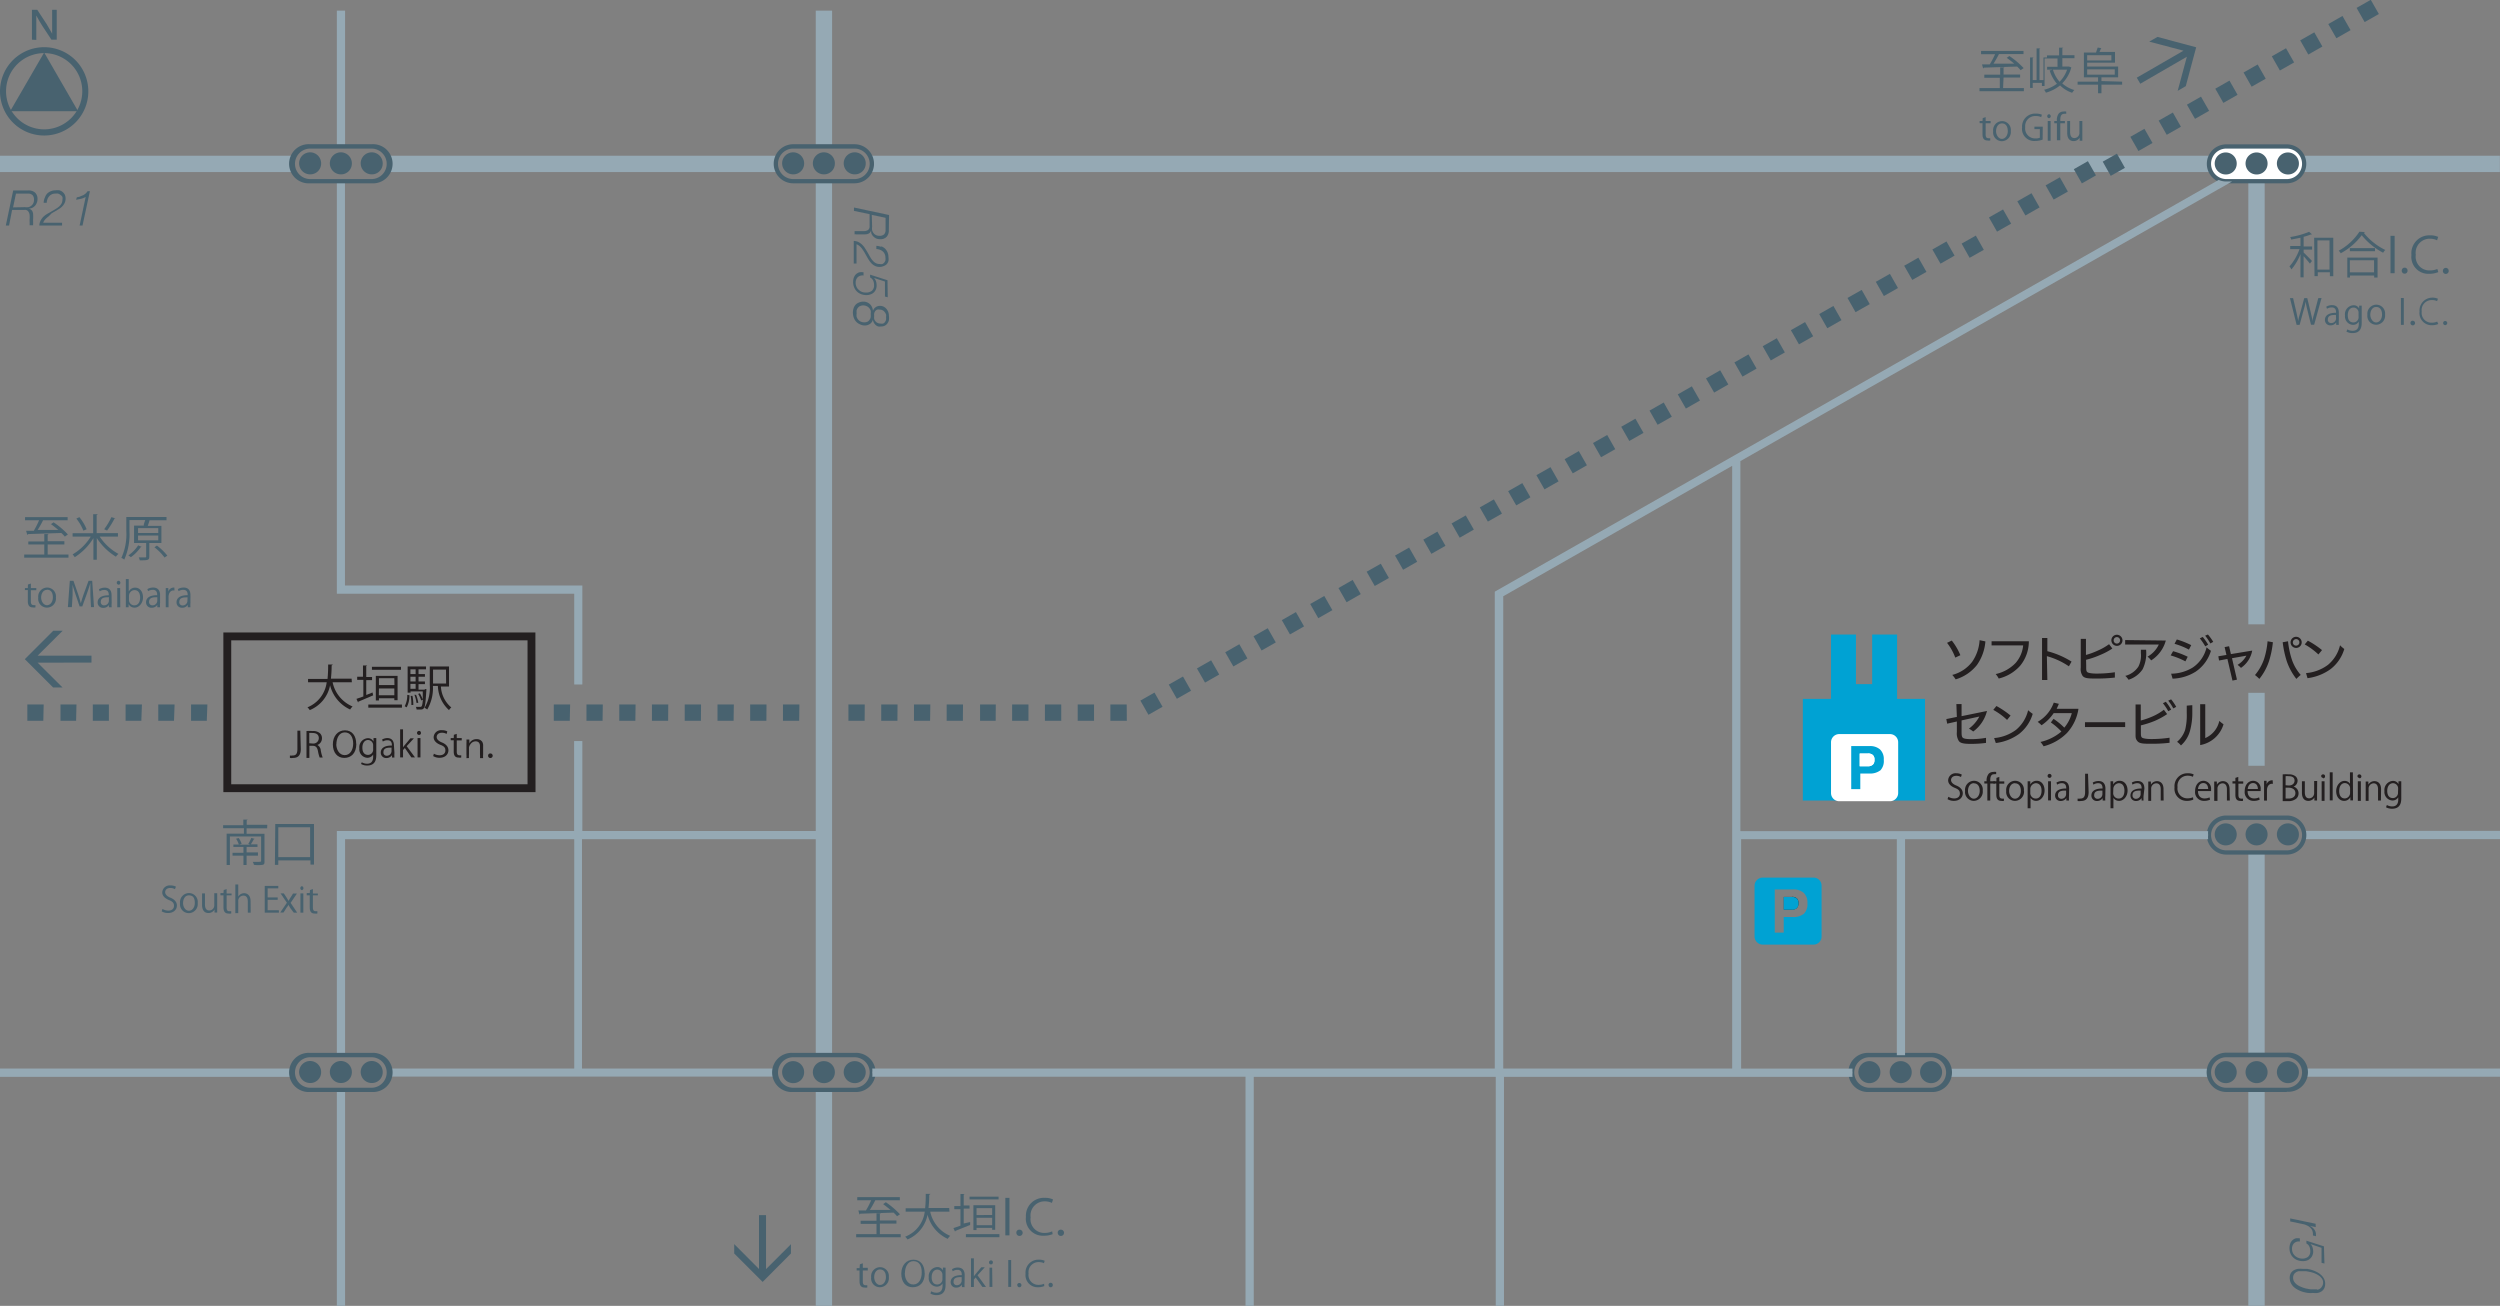 <svg xmlns="http://www.w3.org/2000/svg" viewBox="0 0 206.62 107.93"><rect x="0" y="0" width="206.62" height="107.93" fill="#808080" stroke="none"/><defs><style>.cls-1{fill:#fff;}.cls-2{fill:#95a9b4;}.cls-3{fill:#48626f;}.cls-4{fill:#231f20;}.cls-5{fill:#00a2d3;}</style></defs><title>Asset 1</title><g id="Layer_2" data-name="Layer 2"><g id="Layer_1-2" data-name="Layer 1"><path class="cls-1" d="M184,15a1.44,1.44,0,1,1,0-2.87H189A1.44,1.44,0,1,1,189,15Z"/><path class="cls-2" d="M64.24,12.87H32a1.36,1.36,0,0,1,.18.67,1.38,1.38,0,0,1-.19.68H64.24a1.33,1.33,0,0,1,0-1.35"/><rect class="cls-2" x="67.42" y="0.88" width="1.35" height="11.22"/><path class="cls-2" d="M182.64,14.22a1.39,1.39,0,0,1-.19-.68,1.4,1.4,0,0,1,.18-.67H72a1.37,1.37,0,0,1,.18.67,1.38,1.38,0,0,1-.18.68Z"/><path class="cls-2" d="M190.54,69a1.32,1.32,0,0,1,0,.35h16.13v-.68H190.5a1.51,1.51,0,0,1,0,.33"/><rect class="cls-3" x="185.82" y="68.55" width="1.35" height="0.59"/><rect class="cls-2" x="185.82" y="14.98" width="1.35" height="36.62"/><path class="cls-2" d="M190.35,12.87a1.36,1.36,0,0,1,.18.67,1.35,1.35,0,0,1-.19.68h16.27V12.87Z"/><rect class="cls-2" x="185.82" y="57.26" width="1.35" height="6.03"/><rect class="cls-2" x="27.84" y="0.88" width="0.68" height="11.22"/><rect class="cls-2" x="185.82" y="70.45" width="1.35" height="16.75"/><path class="cls-2" d="M206.62,88.31H190.49a1.36,1.36,0,0,1,0,.33,1.4,1.4,0,0,1,0,.35h16.13Z"/><rect class="cls-2" x="185.82" y="90.08" width="1.35" height="17.85"/><rect class="cls-2" x="67.42" y="90.08" width="1.35" height="17.85"/><path class="cls-2" d="M24.18,88.31H0V89H24.18a1.42,1.42,0,0,1,0-.35,1.31,1.31,0,0,1,0-.33"/><rect class="cls-2" x="27.84" y="90.08" width="0.68" height="17.85"/><path class="cls-2" d="M67.42,15V68.68H48.13V61.25h-.68v7.43H27.84V69h0V87.2h.68V69.36H47.46V88.31H32.17a1.33,1.33,0,0,1,0,.33,1.26,1.26,0,0,1,0,.34H64.1a1.43,1.43,0,0,1,0-.34,1.32,1.32,0,0,1,0-.33h-16V69.36H67.42V87.21h1.35V15Z"/><polygon class="cls-2" points="48.13 48.73 48.13 48.39 28.51 48.39 28.51 14.97 27.84 14.97 27.84 48.73 27.84 48.73 27.84 49.07 47.46 49.07 47.46 56.57 48.13 56.57 48.13 48.73"/><path class="cls-2" d="M161,89H182.5a1.33,1.33,0,0,1,0-.34,1.39,1.39,0,0,1,0-.33H161a1.39,1.39,0,0,1,0,.33,1.41,1.41,0,0,1,0,.34"/><path class="cls-2" d="M24.32,12.87H0v1.35H24.32a1.39,1.39,0,0,1-.18-.68,1.37,1.37,0,0,1,.18-.67"/><polygon class="cls-3" points="176.89 6.92 180.74 4.69 179.98 7.51 180.65 7.12 181.51 3.91 178.31 3.05 177.63 3.44 180.46 4.19 176.6 6.42 176.89 6.92"/><path class="cls-3" d="M184,15.15V14.8H189a1.26,1.26,0,1,0,0-2.52H184a1.26,1.26,0,1,0,0,2.52v.35a1.61,1.61,0,1,1,0-3.22H189a1.61,1.61,0,1,1,0,3.22Z"/><path class="cls-3" d="M184.86,13.54a.91.91,0,1,0-.91.88.89.89,0,0,0,.91-.88"/><path class="cls-3" d="M190,13.54a.91.91,0,1,0-.91.88.89.89,0,0,0,.91-.88"/><path class="cls-3" d="M187.41,13.54a.91.91,0,1,0-.91.88.89.89,0,0,0,.91-.88"/><polygon class="cls-3" points="62.73 100.43 62.73 104.88 60.68 102.82 60.68 103.6 63.03 105.95 65.37 103.6 65.37 102.83 63.31 104.89 63.31 100.43 62.73 100.43"/><polygon class="cls-3" points="7.56 54.19 3.11 54.19 5.18 52.13 4.4 52.13 2.05 54.48 4.39 56.82 5.17 56.82 3.11 54.77 7.56 54.76 7.56 54.19"/><path class="cls-3" d="M190.13,19.65l-.77.15a.74.74,0,0,0-.08-.21,6.64,6.64,0,0,0,1.56-.43l.25.21s0,0-.08,0a4.3,4.3,0,0,1-.62.2v.8h.7v.26h-.7v.24c.17.16.59.58.69.7l-.17.22c-.1-.14-.34-.41-.52-.62v1.75h-.26V21a4.58,4.58,0,0,1-.75,1.27,1.15,1.15,0,0,0-.16-.25,4.37,4.37,0,0,0,.83-1.43h-.77v-.26h.85Zm1.13,0h1.58v3.18h-.28V22.5h-1v.32h-.27Zm.27,2.63h1V19.87h-1Z"/><path class="cls-3" d="M195.45,19.18s0,.05-.09.06a5.18,5.18,0,0,0,1.78,1.42,1,1,0,0,0-.18.23,5.7,5.7,0,0,1-1.77-1.45,5.21,5.21,0,0,1-1.73,1.49,1.34,1.34,0,0,0-.17-.21A4.75,4.75,0,0,0,195,19.15ZM194,22.94V21.29h2.5v1.65h-.28v-.17h-2v.17Zm.21-2.43h2.08v.25h-2.08Zm2,1h-2v1h2Z"/><rect class="cls-3" x="197.57" y="19.49" width="0.34" height="3.09"/><path class="cls-3" d="M198.5,22.38a.24.24,0,0,1,.24-.26.24.24,0,0,1,.24.26.24.24,0,1,1-.48,0"/><path class="cls-3" d="M201.52,22.49a2,2,0,0,1-.78.14,1.4,1.4,0,0,1-1.44-1.56,1.48,1.48,0,0,1,1.53-1.62,1.52,1.52,0,0,1,.68.13l-.09.28a1.34,1.34,0,0,0-.58-.13,1.16,1.16,0,0,0-1.18,1.33,1.13,1.13,0,0,0,1.16,1.29,1.56,1.56,0,0,0,.62-.12Z"/><path class="cls-3" d="M201.9,22.38a.24.24,0,1,1,.48,0,.24.24,0,0,1-.24.26.24.24,0,0,1-.24-.26"/><path class="cls-3" d="M191.87,24.63l-.61,2.21H191l-.29-1.18a5.91,5.91,0,0,1-.15-.73h0a6.24,6.24,0,0,1-.18.73l-.32,1.19h-.25l-.55-2.21h.26l.27,1.15c.06.28.12.55.16.77h0c0-.22.1-.49.18-.77l.31-1.15h.25l.28,1.15c.06.27.13.53.16.77h0c0-.25.1-.5.17-.77l.3-1.15Z"/><path class="cls-3" d="M193.3,26.47a2.3,2.3,0,0,0,0,.38h-.22l0-.2h0a.55.55,0,0,1-.47.24.44.44,0,0,1-.46-.45c0-.38.33-.59.92-.59,0-.14,0-.44-.36-.44a.69.69,0,0,0-.39.11l-.06-.17a.89.89,0,0,1,.48-.13c.45,0,.56.32.56.63Zm-.24-.44c-.3,0-.67,0-.67.38a.26.26,0,0,0,.28.29.39.39,0,0,0,.4-.37Z"/><path class="cls-3" d="M195.19,25.26c0,.11,0,.24,0,.44v.92c0,.28,0,.91-.76.91a1,1,0,0,1-.5-.12l.07-.19a.87.87,0,0,0,.44.12c.29,0,.51-.15.51-.57v-.19h0a.54.54,0,0,1-.49.27.7.7,0,0,1-.65-.78.74.74,0,0,1,.69-.84.5.5,0,0,1,.48.27h0v-.24Zm-.26.61a.42.42,0,0,0-.42-.45c-.28,0-.47.24-.47.63s.16.6.47.6a.43.43,0,0,0,.42-.47Z"/><path class="cls-3" d="M197.12,26a.75.75,0,0,1-.74.84.73.73,0,0,1-.72-.82.75.75,0,0,1,.74-.84.73.73,0,0,1,.72.82m-.73-.63c-.34,0-.49.34-.49.64s.2.64.48.64.49-.29.49-.64-.14-.64-.48-.64"/><rect class="cls-3" x="198.43" y="24.63" width="0.24" height="2.22"/><path class="cls-3" d="M199.22,26.7a.17.17,0,0,1,.18-.19.19.19,0,1,1-.18.19"/><path class="cls-3" d="M201.52,26.78a1.4,1.4,0,0,1-.55.1,1,1,0,0,1-1-1.12A1.06,1.06,0,0,1,201,24.6a1.1,1.1,0,0,1,.49.09l-.07.2a.92.92,0,0,0-.42-.09.83.83,0,0,0-.85.95.81.81,0,0,0,.83.92,1.14,1.14,0,0,0,.45-.09Z"/><path class="cls-3" d="M201.92,26.7a.17.17,0,1,1,.34,0,.17.17,0,1,1-.34,0"/><path class="cls-3" d="M166.19,10.83a.76.76,0,0,1-.74.84.73.73,0,0,1-.72-.82.75.75,0,0,1,.74-.84.73.73,0,0,1,.72.82m-.73-.63c-.34,0-.49.34-.49.64s.2.64.48.64.49-.29.49-.64-.14-.64-.48-.64"/><path class="cls-3" d="M165.55,7.28h1.72v.26H163.6V7.28h1.68V6.43H164V6.17h1.31V5.57l.36,0s0,0-.08.06v.53h1.37v.25h-1.37ZM167,5.8a2.84,2.84,0,0,0-.29-.3l-2.75.09a.07.07,0,0,1-.06.06l-.09-.33h.64a7.19,7.19,0,0,0,.44-.84h-1.16V4.21h3.51v.26h-1.94s0,0-.09,0a8.87,8.87,0,0,1-.45.79l1.71,0c-.2-.17-.42-.34-.62-.48l.22-.15a6.61,6.61,0,0,1,1.18,1Z"/><path class="cls-3" d="M171.19,5.57a.06.06,0,0,1,0,0,2.91,2.91,0,0,1-.75,1.32,2.5,2.5,0,0,0,1,.55,1.14,1.14,0,0,0-.18.23,2.62,2.62,0,0,1-1-.61,3.27,3.27,0,0,1-1.17.6,1,1,0,0,0-.15-.24A2.92,2.92,0,0,0,170,6.92a3.06,3.06,0,0,1-.6-1.1l.24-.06h-.45V5.52h.86V4.83h-1v0a.1.1,0,0,1-.07,0V7.11h-.22V6.85H168v.42h-.22V4.75l.3,0s0,0-.08.05V6.62h.32V4l.31,0s0,0-.07.05V6.62h.33V4.75l.29,0V4.58h1V3.94l.35,0s0,0-.08.05v.57h1v.25h-1v.69H171Zm-1.52.19a2.7,2.7,0,0,0,.55,1,2.64,2.64,0,0,0,.62-1Z"/><path class="cls-3" d="M175.39,6.75V7h-1.71v.71h-.28V7h-1.69V6.75h1.69V6.39h-1.17V4.34h1c.05-.13.11-.3.14-.41l.36.06s0,0-.08,0l-.13.3h1.28v.89H172.5V5.5h2.56v.89h-1.3s0,0-.08,0v.31Zm-.89-2.19h-2V5h2Zm-2,1.61h2.28V5.73H172.5Z"/><path class="cls-3" d="M163.87,9.76l.24-.08V10h.41v.19h-.41v.92c0,.2.06.31.21.31a.44.44,0,0,0,.17,0v.19a.65.65,0,0,1-.24,0c-.38,0-.4-.35-.4-.52v-.91h-.24V10h.24Z"/><path class="cls-3" d="M168.82,11.54a1.77,1.77,0,0,1-.63.11,1,1,0,0,1-1.07-1.12,1.07,1.07,0,0,1,1.13-1.14,1.25,1.25,0,0,1,.51.09l-.06.2a1,1,0,0,0-.45-.09.83.83,0,0,0-.87.92.82.82,0,0,0,.84.93.79.79,0,0,0,.37-.06v-.71h-.45v-.2h.69Z"/><path class="cls-3" d="M169.36,9.77a.16.16,0,0,1-.16-.17.16.16,0,0,1,.16-.16.17.17,0,0,1,0,.33m.12,1.86h-.24V10h.24Z"/><path class="cls-3" d="M170,10a.87.87,0,0,1,.17-.64.52.52,0,0,1,.37-.14.6.6,0,0,1,.23,0l0,.19a.42.42,0,0,0-.18,0c-.25,0-.31.23-.31.49V10h.38v.19h-.38v1.4H170v-1.4h-.22V10Z"/><path class="cls-3" d="M172.1,11.21c0,.16,0,.3,0,.42h-.22v-.25h0a.57.57,0,0,1-.51.28c-.24,0-.52-.14-.52-.68V10h.24v.89c0,.31.09.52.36.52a.42.42,0,0,0,.41-.43V10h.24Z"/><path class="cls-3" d="M3.94,45.83H5.66v.26H2v-.26H3.66V45H2.34v-.25H3.66v-.61l.36,0s0,0-.08.06v.53H5.32V45H3.94Zm1.42-1.48a3.23,3.23,0,0,0-.29-.3l-2.75.09a.08.08,0,0,1-.07.06l-.09-.33h.63A6.64,6.64,0,0,0,3.23,43H2.07v-.26H5.59V43H3.65s0,0-.09,0a8.27,8.27,0,0,1-.45.8l1.71,0c-.2-.17-.41-.34-.61-.48l.22-.15a6.65,6.65,0,0,1,1.18,1Z"/><path class="cls-3" d="M9.75,44.35H8.24a4.41,4.41,0,0,0,1.55,1.43,1.05,1.05,0,0,0-.21.23A5,5,0,0,1,8,44.47v1.79H7.72V44.48a4.93,4.93,0,0,1-1.54,1.57A2.1,2.1,0,0,0,6,45.82,4.34,4.34,0,0,0,7.5,44.35H6v-.28h1.7V42.5l.37,0s0,.05-.08.06v1.5H9.75ZM6.56,42.74a4,4,0,0,1,.6,1l-.27.12a3.83,3.83,0,0,0-.58-1Zm3,.11s0,0-.09,0a7,7,0,0,1-.62,1l-.24-.11a5.94,5.94,0,0,0,.6-1Z"/><path class="cls-3" d="M13.34,44.88h-1V46c0,.3-.12.31-.79.31a1,1,0,0,0-.08-.24h.38c.2,0,.23,0,.23-.07V44.88h-1V43.44h.8c0-.14.08-.31.12-.46H10.7v.93a5.09,5.09,0,0,1-.43,2.34.85.85,0,0,0-.24-.14,4.69,4.69,0,0,0,.41-2.21V42.73h3.32V43H12.36a4.42,4.42,0,0,1-.15.46h1.13Zm-1.61.33s0,0-.09,0a3.55,3.55,0,0,1-.82.84l-.21-.15a2.93,2.93,0,0,0,.81-.83Zm-.32-1.16h1.67v-.4H11.41Zm0,.61h1.67v-.4H11.41Zm2.19,1.42a4.28,4.28,0,0,0-.84-.85l.21-.14a4.78,4.78,0,0,1,.86.83Z"/><path class="cls-3" d="M2.31,48.31l.24-.08v.37H3v.18H2.55v.92c0,.2.06.31.22.31a.45.45,0,0,0,.16,0v.19a.62.62,0,0,1-.23,0c-.38,0-.4-.35-.4-.52v-.91H2.06V48.6h.24Z"/><path class="cls-3" d="M4.62,49.38a.75.75,0,0,1-.74.84.73.73,0,0,1-.72-.82.75.75,0,0,1,.74-.84.73.73,0,0,1,.72.82m-.73-.63c-.34,0-.49.34-.49.64s.2.63.48.63.49-.28.49-.64-.13-.64-.48-.64"/><path class="cls-3" d="M7.77,50.18H7.52l-.05-1c0-.32,0-.73,0-1h0c-.07.25-.16.52-.27.83l-.4,1.11H6.58l-.37-1.09c-.11-.32-.19-.6-.25-.85H6c0,.27,0,.64,0,1l-.06,1H5.61L5.77,48h.3l.39,1.12c.09.28.17.51.22.74h0c.06-.22.13-.46.23-.74L7.32,48h.3Z"/><path class="cls-3" d="M9.23,49.81a2.26,2.26,0,0,0,0,.38H9L9,50H9a.54.54,0,0,1-.47.24.44.44,0,0,1-.46-.45c0-.38.33-.59.92-.59,0-.13,0-.44-.36-.44a.69.69,0,0,0-.39.11l-.06-.17a.91.91,0,0,1,.48-.13c.45,0,.56.32.56.63ZM9,49.36c-.3,0-.67,0-.67.38a.26.26,0,0,0,.27.29.39.39,0,0,0,.4-.37Z"/><path class="cls-3" d="M9.81,48.32a.16.16,0,0,1-.16-.17A.16.16,0,0,1,9.82,48a.17.17,0,0,1,0,.33m.12,1.86H9.69V48.6h.24Z"/><path class="cls-3" d="M10.66,48.86a.57.57,0,0,1,.52-.29c.38,0,.64.33.64.81s-.35.84-.68.84a.54.54,0,0,1-.51-.29h0v.26H10.4c0-.1,0-.26,0-.39V47.86h.24v1Zm0,.71a.44.44,0,0,0,.44.46c.31,0,.48-.26.48-.64s-.16-.62-.47-.62a.48.48,0,0,0-.45.49Z"/><path class="cls-3" d="M13.23,49.81a2.06,2.06,0,0,0,0,.38H13l0-.2h0a.54.54,0,0,1-.47.24.44.44,0,0,1-.46-.45c0-.38.33-.59.92-.59,0-.13,0-.44-.36-.44a.69.69,0,0,0-.39.11l-.06-.17a.9.9,0,0,1,.48-.13c.45,0,.57.32.57.63ZM13,49.36c-.3,0-.68,0-.68.38a.27.27,0,0,0,.28.29.39.39,0,0,0,.4-.37Z"/><path class="cls-3" d="M14.42,48.8h-.09c-.26,0-.4.26-.4.53v.86H13.7V49.07c0-.17,0-.32,0-.47h.21v.3h0a.47.47,0,0,1,.43-.34h.07Z"/><path class="cls-3" d="M15.74,49.81a2.37,2.37,0,0,0,0,.38h-.22l0-.2h0a.54.54,0,0,1-.47.24.44.44,0,0,1-.46-.45c0-.38.33-.59.92-.59,0-.13,0-.44-.36-.44a.7.7,0,0,0-.39.11l-.06-.17a.91.91,0,0,1,.48-.13c.45,0,.56.32.56.63Zm-.24-.44c-.3,0-.68,0-.68.38a.26.26,0,0,0,.27.29.39.39,0,0,0,.4-.37Z"/><path class="cls-3" d="M72.72,102h1.72v.26H70.76V102h1.68v-.85H71.13v-.26h1.31v-.61l.36,0s0,0-.08.06v.53h1.37v.26H72.72Zm1.42-1.48a2.86,2.86,0,0,0-.29-.3l-2.75.09a.09.09,0,0,1-.07.06l-.09-.33h.63A6.65,6.65,0,0,0,72,99.2H70.85v-.26h3.52v.26H72.43s0,0-.09,0a7.75,7.75,0,0,1-.45.8l1.71,0c-.2-.17-.42-.34-.61-.48l.22-.16a6.8,6.8,0,0,1,1.17,1Z"/><path class="cls-3" d="M78.47,100.14H76.88a2.79,2.79,0,0,0,1.65,2,1.16,1.16,0,0,0-.2.25,3,3,0,0,1-1.67-2A2.78,2.78,0,0,1,75,102.44a1,1,0,0,0-.19-.23,2.56,2.56,0,0,0,1.62-2.07H74.85v-.28h1.61a10.22,10.22,0,0,0,.05-1.19l.38,0s0,.06-.09.07a10,10,0,0,1-.06,1.1h1.71Z"/><path class="cls-3" d="M80.18,101l0,.24-1.24.5a.08.08,0,0,1,0,.07l-.14-.31.58-.2V99.94h-.51v-.26h.51v-1l.35,0s0,0-.08.05v.9h.48v.26h-.48v1.23Zm-.35,1H82.6v.25H79.83Zm2.7-2.87h-2.4V98.9h2.4Zm-.28,2.51H82v-.16H80.71v.18h-.26V99.61h1.8ZM82,99.85H80.71v.57H82Zm-1.28,1.41H82v-.61H80.71Z"/><rect class="cls-3" x="83.09" y="99" width="0.34" height="3.1"/><path class="cls-3" d="M84,101.89a.24.24,0,0,1,.25-.26.26.26,0,1,1-.25.26"/><path class="cls-3" d="M87,102a1.94,1.94,0,0,1-.77.13,1.4,1.4,0,0,1-1.44-1.56A1.48,1.48,0,0,1,86.35,99a1.51,1.51,0,0,1,.68.13l-.09.29a1.31,1.31,0,0,0-.58-.13,1.16,1.16,0,0,0-1.18,1.32,1.13,1.13,0,0,0,1.16,1.29,1.53,1.53,0,0,0,.62-.13Z"/><path class="cls-3" d="M87.42,101.89a.24.24,0,0,1,.24-.26.26.26,0,1,1-.24.26"/><path class="cls-3" d="M71.07,104.49l.24-.08v.37h.41V105h-.41v.91c0,.2.06.31.21.31a.45.45,0,0,0,.16,0l0,.19a.64.64,0,0,1-.24,0c-.38,0-.4-.35-.4-.52V105h-.24v-.19h.24Z"/><path class="cls-3" d="M73.46,105.55a.75.75,0,0,1-.74.84.73.73,0,0,1-.72-.82.75.75,0,0,1,.74-.84.73.73,0,0,1,.72.82m-.73-.63c-.34,0-.48.34-.48.64s.19.64.48.64.49-.29.49-.64-.14-.64-.48-.64"/><path class="cls-3" d="M76.43,105.23c0,.78-.43,1.16-1,1.16s-.94-.43-.94-1.12.41-1.16,1-1.16.93.45.93,1.12m-1.64,0c0,.47.24.93.7.93s.7-.44.7-1-.22-.93-.69-.93-.7.49-.7,1"/><path class="cls-3" d="M78.15,104.77c0,.11,0,.24,0,.44v.92c0,.28,0,.91-.75.91a.94.94,0,0,1-.5-.13l.06-.19a.86.86,0,0,0,.44.12c.29,0,.5-.16.5-.58v-.19h0a.54.54,0,0,1-.49.27.7.7,0,0,1-.65-.78.75.75,0,0,1,.69-.84.5.5,0,0,1,.48.28h0v-.24Zm-.26.61a.43.43,0,0,0-.42-.45c-.28,0-.47.25-.47.63s.16.6.47.6a.43.43,0,0,0,.42-.46Z"/><path class="cls-3" d="M79.72,106a2.43,2.43,0,0,0,0,.38h-.22l0-.2h0a.56.56,0,0,1-.47.24.44.44,0,0,1-.46-.45c0-.38.33-.59.92-.58,0-.13,0-.44-.36-.44a.67.67,0,0,0-.39.12l-.06-.17a.87.87,0,0,1,.48-.14c.45,0,.57.32.57.63Zm-.24-.45c-.3,0-.67,0-.67.38a.26.26,0,0,0,.27.29.39.39,0,0,0,.4-.37Z"/><path class="cls-3" d="M81.49,106.36h-.3l-.55-.78-.15.17v.62h-.24V104h.24v1.48h0l.14-.18.47-.56h.29l-.6.66Z"/><path class="cls-3" d="M81.9,104.5a.16.16,0,0,1-.16-.17.16.16,0,0,1,.16-.16.15.15,0,0,1,.16.16.16.16,0,0,1-.16.17m.12,1.86h-.24v-1.59H82Z"/><rect class="cls-3" x="83.33" y="104.14" width="0.24" height="2.22"/><path class="cls-3" d="M84.07,106.21a.17.17,0,1,1,.35,0,.17.17,0,0,1-.17.18.17.17,0,0,1-.17-.18"/><path class="cls-3" d="M86.31,106.29a1.35,1.35,0,0,1-.55.1,1,1,0,0,1-1-1.12,1.06,1.06,0,0,1,1.09-1.16,1.1,1.1,0,0,1,.49.09l-.06.2a1,1,0,0,0-.42-.09.83.83,0,0,0-.85.95.81.81,0,0,0,.83.93,1.12,1.12,0,0,0,.45-.09Z"/><path class="cls-3" d="M86.66,106.21a.17.17,0,0,1,.18-.19.17.17,0,0,1,.17.19.17.17,0,0,1-.17.18.17.17,0,0,1-.17-.18"/><path class="cls-3" d="M22.08,68.46h-1.7v.45h1.48v2.28c0,.17,0,.25-.17.29a2.8,2.8,0,0,1-.7,0,1.29,1.29,0,0,0-.1-.25h.37c.3,0,.32,0,.32-.1v-2H19v2.36h-.27V68.9h1.43v-.45H18.44V68.2h1.67v-.46l.37,0s0,0-.09.06v.37h1.7Zm-.76,2.26h-.94v.77h-.26v-.77h-.9v-.24h.9V70h-.83V69.8h.45a1.93,1.93,0,0,0-.23-.48l.22-.06a1.86,1.86,0,0,1,.24.48l-.21.07h.92l-.16-.06a3.63,3.63,0,0,0,.25-.5l.3.09a.08.08,0,0,1-.08,0,4.92,4.92,0,0,1-.26.44h.55V70h-.9v.45h.94Z"/><path class="cls-3" d="M22.75,68.1h3.2v3.36h-.29v-.35H23v.37h-.28ZM23,70.84h2.63V68.37H23Z"/><path class="cls-3" d="M14.46,73.49a.74.74,0,0,0-.39-.1c-.31,0-.42.19-.42.35s.13.33.43.45.54.33.54.65-.25.62-.73.62a1,1,0,0,1-.53-.14l.07-.2a.92.92,0,0,0,.48.14c.3,0,.47-.16.47-.4s-.12-.35-.41-.47-.56-.32-.56-.63a.61.61,0,0,1,.68-.58.9.9,0,0,1,.45.1Z"/><path class="cls-3" d="M16.34,74.63a.75.75,0,0,1-.74.84.73.73,0,0,1-.72-.82.75.75,0,0,1,.74-.84.73.73,0,0,1,.72.82M15.61,74c-.34,0-.48.33-.48.64s.19.63.48.63.49-.28.49-.64S16,74,15.61,74"/><path class="cls-3" d="M17.95,75c0,.16,0,.3,0,.42h-.22v-.25h0a.57.57,0,0,1-.51.29c-.24,0-.52-.14-.52-.68v-.94h.24v.89c0,.31.09.52.36.52a.42.42,0,0,0,.41-.43v-1h.24Z"/><path class="cls-3" d="M18.49,73.56l.24-.08v.37h.41V74h-.41V75c0,.2.06.31.21.31l.17,0v.19a.67.67,0,0,1-.24,0c-.38,0-.4-.35-.4-.52V74h-.25v-.19h.25Z"/><path class="cls-3" d="M20.72,75.43h-.24V74.5c0-.26-.09-.48-.37-.48a.43.43,0,0,0-.42.45v1h-.24V73.1h.24v1h0a.58.58,0,0,1,.49-.28c.19,0,.53.12.53.66Z"/><polygon class="cls-3" points="23.05 75.43 21.88 75.43 21.88 73.22 23 73.22 23 73.42 22.12 73.42 22.12 74.17 22.95 74.17 22.95 74.37 22.12 74.37 22.12 75.23 23.05 75.23 23.05 75.43"/><path class="cls-3" d="M24.54,73.85l-.52.77.54.81h-.28L24,75.06l-.17-.29h0c0,.1-.11.18-.17.29l-.23.36h-.27l.55-.81-.52-.77h.27l.23.35.16.27h0A3.09,3.09,0,0,1,24,74.2l.22-.35Z"/><path class="cls-3" d="M24.95,73.57a.17.17,0,0,1,0-.33.17.17,0,0,1,0,.33m.12,1.86h-.24V73.84h.24Z"/><path class="cls-3" d="M25.62,73.56l.24-.08v.37h.41V74h-.41V75c0,.2.06.31.21.31l.16,0v.19a.69.69,0,0,1-.24,0c-.38,0-.39-.35-.39-.52V74h-.25v-.19h.25Z"/><path class="cls-3" d="M0,7.54A3.65,3.65,0,1,0,3.65,3.9,3.65,3.65,0,0,0,0,7.54m.5,0a3.15,3.15,0,1,1,3.15,3.15A3.15,3.15,0,0,1,.5,7.54"/><polygon class="cls-3" points="0.84 9.19 3.65 4.34 6.45 9.19 0.84 9.19"/><path class="cls-3" d="M2.64,3.28V.81h.44L3.86,2c.17.28.31.54.45.78h0c0-.31,0-.63,0-1V.81h.38V3.28H4.25L3.48,2.11c-.17-.26-.33-.55-.47-.81H3c0,.29,0,.61,0,1v1Z"/><path class="cls-3" d="M189,70.63H184a1.61,1.61,0,1,1,0-3.23H189a1.61,1.61,0,1,1,0,3.23M184,67.76a1.26,1.26,0,1,0,0,2.52H189a1.26,1.26,0,1,0,0-2.52Z"/><path class="cls-3" d="M184.86,69a.91.91,0,1,0-.91.87.9.9,0,0,0,.91-.87"/><path class="cls-3" d="M190,69a.91.91,0,1,0-.91.87A.89.89,0,0,0,190,69"/><path class="cls-3" d="M187.41,69a.91.91,0,1,0-.91.87.9.9,0,0,0,.91-.87"/><path class="cls-3" d="M189,90.25H184A1.62,1.62,0,1,1,184,87H189a1.62,1.62,0,1,1,0,3.23M184,87.38a1.26,1.26,0,1,0,0,2.52H189a1.26,1.26,0,1,0,0-2.52Z"/><path class="cls-3" d="M184.86,88.64a.91.91,0,1,0-.91.88.9.9,0,0,0,.91-.88"/><path class="cls-3" d="M190,88.64a.91.91,0,1,0-.91.88.89.89,0,0,0,.91-.88"/><path class="cls-3" d="M187.41,88.64a.91.91,0,1,0-.91.88.9.9,0,0,0,.91-.88"/><path class="cls-3" d="M70.63,90.25H65.56a1.62,1.62,0,1,1,0-3.23h5.06a1.62,1.62,0,1,1,0,3.23m-5.06-2.87a1.26,1.26,0,1,0,0,2.52h5.06a1.26,1.26,0,1,0,0-2.52Z"/><path class="cls-3" d="M66.46,88.64a.91.91,0,1,0-.91.88.89.89,0,0,0,.91-.88"/><path class="cls-3" d="M71.55,88.64a.91.91,0,1,0-.91.88.9.9,0,0,0,.91-.88"/><path class="cls-3" d="M69,88.64a.91.91,0,1,0-.91.88.9.9,0,0,0,.91-.88"/><path class="cls-3" d="M70.63,15.15H65.56a1.61,1.61,0,1,1,0-3.23h5.06a1.61,1.61,0,1,1,0,3.23m-5.06-2.87a1.26,1.26,0,1,0,0,2.52h5.06a1.26,1.26,0,1,0,0-2.52Z"/><path class="cls-3" d="M66.46,13.54a.91.91,0,1,0-.91.87.89.89,0,0,0,.91-.87"/><path class="cls-3" d="M71.55,13.54a.91.91,0,1,0-.91.87.89.89,0,0,0,.91-.87"/><path class="cls-3" d="M69,13.54a.91.91,0,1,0-.91.87.89.89,0,0,0,.91-.87"/><path class="cls-3" d="M30.71,90.25H25.64a1.62,1.62,0,1,1,0-3.23h5.06a1.62,1.62,0,1,1,0,3.23m-5.06-2.87a1.26,1.26,0,1,0,0,2.52h5.06a1.26,1.26,0,1,0,0-2.52Z"/><path class="cls-3" d="M26.54,88.64a.91.91,0,1,0-.91.87.89.89,0,0,0,.91-.87"/><path class="cls-3" d="M31.63,88.64a.91.91,0,1,0-.91.87.89.89,0,0,0,.91-.87"/><path class="cls-3" d="M29.08,88.64a.91.91,0,1,0-.91.87.89.89,0,0,0,.91-.87"/><path class="cls-4" d="M29.08,56.39H27.49a2.79,2.79,0,0,0,1.65,2,1.17,1.17,0,0,0-.2.25,3,3,0,0,1-1.66-2,2.79,2.79,0,0,1-1.68,2.05,1,1,0,0,0-.19-.23A2.58,2.58,0,0,0,27,56.39H25.46v-.28h1.61a11,11,0,0,0,.05-1.19l.38,0s0,.05-.09.07a10.45,10.45,0,0,1-.06,1.1h1.71Z"/><path class="cls-4" d="M30.79,57.23l.05.24L29.6,58a.1.1,0,0,1,0,.07l-.14-.31.57-.2V56.19h-.51v-.26H30V55l.35,0s0,0-.08.05v.9h.48v.26h-.48v1.23Zm-.35,1h2.78v.26H30.44Zm2.7-2.87h-2.4v-.25h2.4Zm-.28,2.51h-.27v-.16H31.32v.18h-.26V55.86h1.8Zm-.27-1.82H31.32v.57h1.28Zm-1.28,1.41h1.28V56.9H31.32Z"/><path class="cls-4" d="M33.84,57.46a2.05,2.05,0,0,1-.23,1l-.16-.09a2,2,0,0,0,.21-.94Zm1.27-.51.13,0V57c-.06,1-.1,1.41-.21,1.53s-.16.11-.34.11h-.26a.61.61,0,0,0-.06-.22h.35c.12,0,.18,0,.23-.59l-.14.06a2.53,2.53,0,0,0-.25-.54l.14-.05a2.83,2.83,0,0,1,.24.51h0c0-.17,0-.39,0-.67H33.93v.11h-.24V55.08h1.52v.24h-.62v.39h.53v.22h-.53v.39h.53v.22h-.53V57h.52Zm-.76-1.63h-.43v.39h.43Zm0,.61h-.43v.39h.43Zm-.43,1h.43v-.41h-.43ZM34,58.27a4,4,0,0,0-.06-.76l.15,0a3.87,3.87,0,0,1,.07.75Zm.39-.84a2.72,2.72,0,0,1,.18.66l-.15,0a2.84,2.84,0,0,0-.17-.67Zm2.72-.69h-.67a2.42,2.42,0,0,0,.86,1.73.85.85,0,0,0-.19.22,2.8,2.8,0,0,1-.92-2h-.41a3.5,3.5,0,0,1-.47,1.95,1.14,1.14,0,0,0-.22-.14,3.27,3.27,0,0,0,.43-1.9V55.08h1.59Zm-.25-1.4H35.79v1.15h1.08Z"/><path class="cls-4" d="M24.86,61.9c0,.57-.27.74-.63.74a.78.78,0,0,1-.27,0l0-.2a.69.69,0,0,0,.22,0c.26,0,.4-.11.4-.55V60.39h.24Z"/><path class="cls-4" d="M26.19,61.55a.55.55,0,0,1,.32.46,3,3,0,0,0,.16.6h-.25a2.85,2.85,0,0,1-.14-.53c-.06-.31-.18-.44-.44-.44h-.27v1h-.24V60.42a2.75,2.75,0,0,1,.5,0,.84.84,0,0,1,.61.18.55.55,0,0,1,.17.41.58.58,0,0,1-.41.57Zm-.34-.1a.45.45,0,0,0,.5-.44c0-.33-.25-.43-.52-.43a1.25,1.25,0,0,0-.27,0v.85Z"/><path class="cls-4" d="M29.45,61.48c0,.78-.44,1.16-1,1.16s-.94-.43-.94-1.12.41-1.16,1-1.16.93.45.93,1.12m-1.65,0c0,.47.25.93.7.93s.7-.44.7-.95-.22-.93-.69-.93-.7.48-.7,1"/><path class="cls-4" d="M31.1,61c0,.11,0,.24,0,.43v.93c0,.28,0,.91-.76.91a.94.94,0,0,1-.5-.13L29.9,63a.87.87,0,0,0,.44.12c.29,0,.5-.15.5-.57v-.19h0a.55.55,0,0,1-.49.27.7.7,0,0,1-.65-.78.75.75,0,0,1,.69-.84.5.5,0,0,1,.48.28h0V61Zm-.26.61a.43.43,0,0,0-.42-.45c-.28,0-.47.25-.47.63s.16.6.47.6a.43.43,0,0,0,.42-.47Z"/><path class="cls-4" d="M32.6,62.23a2.31,2.31,0,0,0,0,.38H32.4l0-.2h0a.55.55,0,0,1-.47.24.44.44,0,0,1-.46-.45c0-.38.33-.59.92-.58,0-.13,0-.44-.36-.44a.68.68,0,0,0-.39.11l-.06-.17A.91.91,0,0,1,32,61c.45,0,.56.32.56.63Zm-.24-.44c-.3,0-.67,0-.67.38a.26.26,0,0,0,.27.29.39.39,0,0,0,.4-.37Z"/><path class="cls-4" d="M34.3,62.6H34l-.54-.78-.15.17v.61h-.24V60.28h.24v1.48h0l.14-.18.47-.56h.29l-.6.65Z"/><path class="cls-4" d="M34.63,60.74a.16.16,0,0,1,0-.33.15.15,0,0,1,.16.16.15.15,0,0,1-.16.17m.12,1.86h-.24V61h.24Z"/><path class="cls-4" d="M36.91,60.66a.73.73,0,0,0-.39-.1c-.31,0-.43.19-.43.35s.13.33.43.45.54.33.54.65-.25.62-.73.62a1,1,0,0,1-.53-.14l.06-.2a.92.92,0,0,0,.48.13c.3,0,.47-.16.47-.4s-.12-.35-.41-.46-.56-.32-.56-.63a.61.61,0,0,1,.68-.58.89.89,0,0,1,.45.1Z"/><path class="cls-4" d="M37.51,60.73l.24-.08V61h.41v.19h-.41v.92c0,.2.06.31.21.31a.42.42,0,0,0,.16,0v.19a.65.65,0,0,1-.23,0c-.38,0-.39-.35-.39-.52v-.91h-.25V61h.25Z"/><path class="cls-4" d="M40.34,62.46a.18.18,0,0,1,.18-.19.19.19,0,1,1-.18.19"/><path class="cls-4" d="M38.55,62.66a1.79,1.79,0,0,0,0-.32v-.9a1.9,1.9,0,0,0,0-.32h.24v.2a.75.75,0,0,1,0,.12.64.64,0,0,1,.59-.35.53.53,0,0,1,.47.21.58.58,0,0,1,.08.33v.71a1.9,1.9,0,0,0,0,.32h-.26a2.25,2.25,0,0,0,0-.32v-.67c0-.26-.13-.4-.36-.4a.51.51,0,0,0-.42.23.61.61,0,0,0-.13.28v.55a2.25,2.25,0,0,0,0,.32Z"/><path class="cls-3" d="M159.58,90.25h-5.07a1.62,1.62,0,1,1,0-3.23h5.07a1.62,1.62,0,1,1,0,3.23m-5.07-2.87a1.26,1.26,0,1,0,0,2.52h5.07a1.26,1.26,0,1,0,0-2.52Z"/><path class="cls-3" d="M155.41,88.64a.91.91,0,1,0-.91.88.9.9,0,0,0,.91-.88"/><path class="cls-3" d="M160.51,88.64a.91.91,0,1,0-.92.88.9.9,0,0,0,.92-.88"/><path class="cls-3" d="M158,88.64a.91.91,0,1,0-.91.88.9.9,0,0,0,.91-.88"/><path class="cls-3" d="M2.33,15.74a.8.8,0,0,1,.57.18.7.7,0,0,1,.2.54.79.79,0,0,1-.06.3.75.75,0,0,1-.15.25.79.79,0,0,1-.23.17.9.9,0,0,1-.29.07h0a.43.43,0,0,1,.29.18.67.67,0,0,1,.08.34,2.76,2.76,0,0,1,0,.3,2.06,2.06,0,0,0,0,.3.81.81,0,0,0,0,.13.25.25,0,0,0,0,.12H2.45a.09.09,0,0,1,0,0,.45.45,0,0,1,0-.09s0-.07,0-.1v-.06a1.89,1.89,0,0,1,0-.26,1.62,1.62,0,0,0,0-.26.59.59,0,0,0-.09-.34A.34.34,0,0,0,2,17.35H1L.75,18.64H.48l.61-2.9Zm-.27,1.38a1.06,1.06,0,0,0,.29,0A.66.66,0,0,0,2.59,17a.56.56,0,0,0,.16-.2.61.61,0,0,0,.06-.28.56.56,0,0,0-.11-.38A.5.5,0,0,0,2.32,16h-1l-.24,1.14Z"/><path class="cls-3" d="M3.7,16.36A.91.91,0,0,1,3.9,16a.89.89,0,0,1,.31-.2,1,1,0,0,1,.39-.07,1,1,0,0,1,.32,0,.79.79,0,0,1,.26.14.72.72,0,0,1,.18.23.76.76,0,0,1,.06.32.81.81,0,0,1-.07.34,1,1,0,0,1-.18.27,1.44,1.44,0,0,1-.26.22l-.31.19-.32.18L4,17.9a1.51,1.51,0,0,0-.26.23.83.83,0,0,0-.17.28H5.13l0,.23H3.25a1,1,0,0,1,.1-.4,1.26,1.26,0,0,1,.22-.31,1.6,1.6,0,0,1,.31-.24l.35-.2.34-.2a2,2,0,0,0,.3-.21,1,1,0,0,0,.21-.25.66.66,0,0,0,.08-.33.48.48,0,0,0,0-.22A.47.47,0,0,0,5,16.11.53.53,0,0,0,4.79,16a.85.85,0,0,0-.22,0,.65.65,0,0,0-.51.23.66.66,0,0,0-.14.24,1,1,0,0,0-.06.29H3.61a1.07,1.07,0,0,1,.08-.39"/><path class="cls-3" d="M6.61,16.24l.25-.1A1,1,0,0,0,7.07,16a1,1,0,0,0,.17-.2h.19l-.61,2.84H6.58l.5-2.36a1.87,1.87,0,0,1-.38.15l-.41.08.06-.2.26-.06"/><path class="cls-3" d="M73.46,19a.8.8,0,0,1-.18.57.69.69,0,0,1-.54.2.83.83,0,0,1-.3-.05.81.81,0,0,1-.24-.16.78.78,0,0,1-.17-.23A.8.8,0,0,1,72,19h0a.4.4,0,0,1-.18.29.66.66,0,0,1-.34.08l-.3,0-.3,0h-.13a.23.23,0,0,0-.12,0V19.1l0,0h.25l.26,0,.26,0a.6.6,0,0,0,.34-.09.35.35,0,0,0,.13-.31v-1l-1.29-.27v-.28l2.9.62Zm-1.38-.27a1.1,1.1,0,0,0,0,.3.71.71,0,0,0,.12.24.52.52,0,0,0,.2.16.61.61,0,0,0,.28.06.56.56,0,0,0,.38-.11.5.5,0,0,0,.13-.38V18l-1.14-.24Z"/><path class="cls-3" d="M72.85,20.36a1,1,0,0,1,.31.2,1,1,0,0,1,.2.31,1.09,1.09,0,0,1,.07.39,1,1,0,0,1,0,.31.78.78,0,0,1-.14.26A.67.67,0,0,1,73,22a.73.73,0,0,1-.32.06.82.82,0,0,1-.34-.07,1,1,0,0,1-.27-.18,1.57,1.57,0,0,1-.22-.26,3.51,3.51,0,0,1-.19-.31l-.18-.32a3.35,3.35,0,0,0-.19-.3,1.48,1.48,0,0,0-.22-.26.83.83,0,0,0-.28-.17v1.59l-.23,0V19.91a1,1,0,0,1,.4.1,1.31,1.31,0,0,1,.31.23,1.57,1.57,0,0,1,.24.31l.21.34.19.34a1.74,1.74,0,0,0,.21.3,1,1,0,0,0,.25.21.68.68,0,0,0,.33.08.51.51,0,0,0,.23,0,.53.53,0,0,0,.16-.13.55.55,0,0,0,.09-.18.77.77,0,0,0,0-.22.67.67,0,0,0-.06-.29.65.65,0,0,0-.16-.22.72.72,0,0,0-.24-.14,1.06,1.06,0,0,0-.29-.06v-.26a1.23,1.23,0,0,1,.39.08"/><path class="cls-3" d="M73.37,24.57l-.23-.06V23.27l-.91-.3h0a.69.69,0,0,1,.17.28,1.08,1.08,0,0,1,.05.34.77.77,0,0,1-.06.33.72.72,0,0,1-.17.25.75.75,0,0,1-.27.16,1,1,0,0,1-.33.06,1.22,1.22,0,0,1-.45-.08,1,1,0,0,1-.58-.57,1.12,1.12,0,0,1-.08-.44,1,1,0,0,1,.06-.36.69.69,0,0,1,.17-.27.74.74,0,0,1,.27-.16.87.87,0,0,1,.36,0v.26a.58.58,0,0,0-.48.14.62.62,0,0,0-.17.47.77.77,0,0,0,.07.33.68.68,0,0,0,.19.25.83.83,0,0,0,.27.17,1,1,0,0,0,.33.05.75.75,0,0,0,.48-.15.58.58,0,0,0,.18-.47.91.91,0,0,0-.07-.36.58.58,0,0,0-.26-.27l0-.23,1.44.46Z"/><path class="cls-3" d="M71,26.77a.91.91,0,0,1-.28-.23,1,1,0,0,1-.17-.32,1.29,1.29,0,0,1-.06-.37,1.16,1.16,0,0,1,.05-.35.91.91,0,0,1,.15-.29A.75.75,0,0,1,71,25a.8.8,0,0,1,.36-.07.78.78,0,0,1,.31.06.81.81,0,0,1,.24.16.76.76,0,0,1,.16.24.9.9,0,0,1,.08.3h0a.56.56,0,0,1,.22-.3.61.61,0,0,1,.35-.11.66.66,0,0,1,.32.07.75.75,0,0,1,.23.19.81.81,0,0,1,.15.27,1,1,0,0,1,.05.32,1.31,1.31,0,0,1,0,.32.75.75,0,0,1-.12.27.58.58,0,0,1-.21.19.62.62,0,0,1-.32.07.7.7,0,0,1-.25,0,.62.62,0,0,1-.2-.12.8.8,0,0,1-.15-.19.87.87,0,0,1-.08-.24h0a.6.6,0,0,1-.25.35.76.76,0,0,1-.42.12.78.78,0,0,1-.38-.09m0-1.52a.5.5,0,0,0-.18.14.63.63,0,0,0-.11.21,1,1,0,0,0,0,.26.87.87,0,0,0,0,.29.71.71,0,0,0,.13.23.6.6,0,0,0,.21.16.68.68,0,0,0,.28.06.59.59,0,0,0,.27-.05.46.46,0,0,0,.17-.15.53.53,0,0,0,.1-.22,1.1,1.1,0,0,0,0-.27.79.79,0,0,0,0-.28.68.68,0,0,0-.13-.22.59.59,0,0,0-.21-.15.7.7,0,0,0-.27-.06.59.59,0,0,0-.26.06m2.13.67a.57.57,0,0,0-.11-.19.52.52,0,0,0-.17-.14.5.5,0,0,0-.23-.05.46.46,0,0,0-.22,0,.42.42,0,0,0-.15.12.55.55,0,0,0-.09.19.89.89,0,0,0,0,.22.75.75,0,0,0,0,.24.56.56,0,0,0,.11.2.51.51,0,0,0,.17.13.54.54,0,0,0,.24.05.47.47,0,0,0,.22,0,.4.4,0,0,0,.15-.12.61.61,0,0,0,.09-.19.9.9,0,0,0,0-.22.68.68,0,0,0,0-.23"/><path class="cls-3" d="M191.39,101.42l-.49-.11h0a1.11,1.11,0,0,1,.37.3.71.71,0,0,1,.14.46v.1a.11.11,0,0,1,0,0l-.25-.06v-.07s0-.05,0-.07a.74.74,0,0,0-.07-.3.7.7,0,0,0-.18-.23.81.81,0,0,0-.25-.16,1.14,1.14,0,0,0-.28-.1l-1.1-.23v-.25l2.1.44Z"/><path class="cls-3" d="M192.11,104.43l-.24-.06v-1.24l-.91-.31h0a.71.71,0,0,1,.17.28,1.11,1.11,0,0,1,.05.34.77.77,0,0,1-.07.33.67.67,0,0,1-.18.25.74.74,0,0,1-.27.16,1,1,0,0,1-.33.05,1.25,1.25,0,0,1-.45-.08,1,1,0,0,1-.58-.56,1.24,1.24,0,0,1-.08-.44,1.1,1.1,0,0,1,.06-.36.7.7,0,0,1,.17-.27.65.65,0,0,1,.27-.17.93.93,0,0,1,.36,0v.26a.58.58,0,0,0-.48.14.63.63,0,0,0-.17.47.77.77,0,0,0,.07.33.75.75,0,0,0,.19.25.78.78,0,0,0,.27.16.83.83,0,0,0,.32.06.75.75,0,0,0,.48-.15.59.59,0,0,0,.18-.47.87.87,0,0,0-.07-.36.56.56,0,0,0-.25-.27l0-.23,1.45.47Z"/><path class="cls-3" d="M189.33,105.23a.72.72,0,0,1,.24-.24,1.12,1.12,0,0,1,.34-.12,2.06,2.06,0,0,1,.39,0l.38,0a2.7,2.7,0,0,1,.42.1,2.58,2.58,0,0,1,.4.17,1.41,1.41,0,0,1,.34.24,1.05,1.05,0,0,1,.24.32.84.84,0,0,1,.09.4.81.81,0,0,1-.08.38.67.67,0,0,1-.22.25,1,1,0,0,1-.32.13,1.78,1.78,0,0,1-.38,0,2.71,2.71,0,0,1-.41,0,3.42,3.42,0,0,1-.43-.09,2.24,2.24,0,0,1-.41-.17,1.49,1.49,0,0,1-.35-.24,1.18,1.18,0,0,1-.24-.33,1,1,0,0,1-.09-.42.75.75,0,0,1,.09-.38m2.15,1.38a.67.67,0,0,0,.24-.09.46.46,0,0,0,.17-.17A.56.56,0,0,0,192,106a.54.54,0,0,0-.09-.31.93.93,0,0,0-.24-.25,1.72,1.72,0,0,0-.34-.19,2.48,2.48,0,0,0-.38-.12l-.37-.07-.31,0-.28,0a.6.6,0,0,0-.24.1.49.49,0,0,0-.17.18.57.57,0,0,0-.06.28.59.59,0,0,0,.09.31.93.93,0,0,0,.24.25,1.37,1.37,0,0,0,.34.18,2.64,2.64,0,0,0,.38.13l.38.07.32,0,.28,0"/><path class="cls-4" d="M148.1,74.13h-.67v1.05h.67a.58.58,0,0,0,.4-.13.53.53,0,0,0,.14-.41.49.49,0,0,0-.14-.4.61.61,0,0,0-.4-.12"/><path class="cls-5" d="M149.88,72.53h-4.2a.68.68,0,0,0-.67.67v4.2a.68.68,0,0,0,.67.67h4.2a.67.67,0,0,0,.67-.67V73.2a.67.67,0,0,0-.67-.67m-.81,3a1.34,1.34,0,0,1-.9.26h-.75v1.29h-.74V73.51h1.54a1.24,1.24,0,0,1,.85.28,1.09,1.09,0,0,1,.31.86,1.12,1.12,0,0,1-.31.89"/><path class="cls-5" d="M148.5,75.06a.58.58,0,0,1-.4.13h-.68V74.13h.68a.6.6,0,0,1,.4.12.49.49,0,0,1,.14.4.52.52,0,0,1-.14.41"/><path class="cls-4" d="M161.31,52.94a5.06,5.06,0,0,1,.71,1.21l-.42.2a4.62,4.62,0,0,0-.68-1.22Zm2.78.07a3.92,3.92,0,0,1-.7,1.95,3.55,3.55,0,0,1-1.76,1.19,2.32,2.32,0,0,0-.28-.37A3,3,0,0,0,163,54.69a3.52,3.52,0,0,0,.61-1.78Z"/><path class="cls-4" d="M167.68,53a3.18,3.18,0,0,1-.7,2,3.43,3.43,0,0,1-1.79,1.08,1.85,1.85,0,0,0-.25-.37,3.25,3.25,0,0,0,1.64-.91,2.56,2.56,0,0,0,.63-1.46H164.6V53Z"/><path class="cls-4" d="M169.21,56.2h-.44V52.73h.44v1.09a7.1,7.1,0,0,1,2,.86l-.22.39a6.1,6.1,0,0,0-1.82-.84Z"/><path class="cls-4" d="M172.42,55v.12c0,.2,0,.34.08.42s.4.13.74.13h.15a10.15,10.15,0,0,0,1.4-.11V56a12.83,12.83,0,0,1-1.48.08c-.65,0-1,0-1.18-.21a1,1,0,0,1-.16-.69V52.8h.43v1.33a6.29,6.29,0,0,0,1-.37,4.61,4.61,0,0,0,.91-.52l.27.36a5.58,5.58,0,0,1-1,.53,7,7,0,0,1-1.17.4Zm3-2.08a.46.46,0,1,1-.46-.46.47.47,0,0,1,.46.46m-.73,0a.26.26,0,0,0,.26.27.26.26,0,0,0,.27-.27.26.26,0,1,0-.53,0"/><path class="cls-4" d="M179,52.94a2.81,2.81,0,0,1-1.21,1.64,1.85,1.85,0,0,0-.3-.31,2.21,2.21,0,0,0,.93-1h-2.78v-.37Zm-1.63.76a3,3,0,0,1-.29,1.62,2.21,2.21,0,0,1-1.16.86,1.58,1.58,0,0,0-.27-.32,1.84,1.84,0,0,0,1.08-.76,2,2,0,0,0,.21-1.12V53.7Z"/><path class="cls-4" d="M179.6,53.82a6.93,6.93,0,0,1,1.21.46l-.19.38a6.3,6.3,0,0,0-1.22-.49Zm-.16,1.86a3.48,3.48,0,0,0,1.8-.52,2.77,2.77,0,0,0,1.13-1.66c.12.11.24.2.36.29a3.18,3.18,0,0,1-1.26,1.72,3.79,3.79,0,0,1-1.91.58Zm.47-2.83a7,7,0,0,1,1.19.47l-.19.37a5.82,5.82,0,0,0-1.19-.48Zm2.14-.21a4.54,4.54,0,0,1,.45.64l-.24.14a5,5,0,0,0-.45-.66Zm.43-.2a4.29,4.29,0,0,1,.44.61l-.24.13a4,4,0,0,0-.43-.64Z"/><path class="cls-4" d="M184.88,56.17l-.37.08-.42-1.79-.69.13-.06-.35.67-.11-.15-.65.37-.07.15.65,1.76-.29a2.2,2.2,0,0,1-.93,1.43,1.85,1.85,0,0,0-.28-.25,2,2,0,0,0,.73-.76l-1.19.21Z"/><path class="cls-4" d="M187.85,53.08a7.67,7.67,0,0,1-.32,1.56,4.64,4.64,0,0,1-.8,1.47,3.54,3.54,0,0,0-.36-.32,4.08,4.08,0,0,0,.75-1.32,6.74,6.74,0,0,0,.29-1.47ZM189.1,53a7.26,7.26,0,0,0,.31,1.49,3.77,3.77,0,0,0,.74,1.29,4.31,4.31,0,0,0-.36.33,5,5,0,0,1-.79-1.45,8.38,8.38,0,0,1-.34-1.58Zm1.13.09a.46.46,0,1,1-.46-.46.46.46,0,0,1,.46.46m-.73,0a.26.26,0,0,0,.26.27.27.27,0,1,0-.26-.27"/><path class="cls-4" d="M190.74,52.95a7.19,7.19,0,0,1,1.17.78l-.3.36a5.44,5.44,0,0,0-1.13-.83Zm-.15,2.68a3.5,3.5,0,0,0,1.81-.68,3,3,0,0,0,1-1.62c.11.12.24.22.35.31a3.27,3.27,0,0,1-1.13,1.66,4.16,4.16,0,0,1-1.91.75Z"/><path class="cls-4" d="M161.69,58.19h.43v1l2.1-.43a3,3,0,0,1-1.14,1.7,2.26,2.26,0,0,0-.35-.24,3,3,0,0,0,.86-1l-1.47.32v.88c0,.26,0,.44.09.54s.37.13.73.13a7.09,7.09,0,0,0,1.2-.11v.42a9.4,9.4,0,0,1-1.26.08c-.59,0-.88-.06-1-.26a1.18,1.18,0,0,1-.15-.71v-.88l-.8.18-.07-.38.87-.18Z"/><path class="cls-4" d="M165,58.35a7.35,7.35,0,0,1,1.17.79l-.29.36a5.5,5.5,0,0,0-1.14-.83ZM164.81,61a3.54,3.54,0,0,0,1.81-.68,3,3,0,0,0,1-1.62A3.68,3.68,0,0,0,168,59a3.29,3.29,0,0,1-1.13,1.66,4.14,4.14,0,0,1-1.92.75Z"/><path class="cls-4" d="M169.72,59.41a5.7,5.7,0,0,1,.89.73,3.06,3.06,0,0,0,.62-1.2h-1.5a3.64,3.64,0,0,1-1,1,2.89,2.89,0,0,0-.32-.28,3,3,0,0,0,1.33-1.59l.42.1c-.06.15-.12.28-.18.41h1.8a3.77,3.77,0,0,1-.95,2,4.19,4.19,0,0,1-1.93,1.1,2.47,2.47,0,0,0-.26-.36,4,4,0,0,0,1.73-.86,5.24,5.24,0,0,0-.87-.75Z"/><rect class="cls-4" x="172.32" y="59.69" width="3.32" height="0.4"/><path class="cls-4" d="M176.94,60.41v.12c0,.2,0,.34.08.42s.4.13.73.13h.16a10.23,10.23,0,0,0,1.4-.11v.42a12.14,12.14,0,0,1-1.47.08c-.65,0-1,0-1.18-.21s-.16-.34-.16-.69V58.22h.43v1.33a6.57,6.57,0,0,0,1-.35,4.5,4.5,0,0,0,.91-.54l.27.36a6.22,6.22,0,0,1-1,.55,7.67,7.67,0,0,1-1.17.38ZM179,58a4,4,0,0,1,.44.65l-.24.13a4.36,4.36,0,0,0-.44-.66Zm.44-.2a4.2,4.2,0,0,1,.42.62l-.24.13a4.1,4.1,0,0,0-.42-.64Z"/><path class="cls-4" d="M181.19,58.28v.62A5.54,5.54,0,0,1,181,60.4a2.49,2.49,0,0,1-.75,1.21,1.56,1.56,0,0,0-.32-.3,2.16,2.16,0,0,0,.67-1,5.05,5.05,0,0,0,.13-1.38v-.61Zm.65-.08h.42V61a2,2,0,0,0,1.16-1.42,3.08,3.08,0,0,0,.35.28,2.46,2.46,0,0,1-1.93,1.72Z"/><path class="cls-4" d="M162.07,64.22a.74.74,0,0,0-.39-.1c-.31,0-.43.19-.43.35s.13.33.43.45.54.33.54.65-.26.62-.73.62a1,1,0,0,1-.53-.14l.07-.2a.91.91,0,0,0,.48.14c.3,0,.47-.16.47-.4s-.11-.35-.41-.47-.56-.32-.56-.63a.61.61,0,0,1,.68-.58.92.92,0,0,1,.45.11Z"/><path class="cls-4" d="M163.87,65.35a.76.76,0,0,1-.74.84.73.73,0,0,1-.72-.82.75.75,0,0,1,.74-.84.73.73,0,0,1,.72.82m-.73-.62c-.34,0-.49.33-.49.64s.2.64.48.64.49-.29.49-.64-.14-.63-.49-.63"/><path class="cls-4" d="M164.19,64.57a.86.86,0,0,1,.18-.63.52.52,0,0,1,.37-.14.63.63,0,0,1,.24,0l0,.19a.45.45,0,0,0-.18,0c-.25,0-.31.23-.31.49v.09h.38v.19h-.38v1.4h-.24v-1.4H164v-.19Z"/><path class="cls-4" d="M165,64.29l.24-.08v.37h.41v.19h-.41v.92c0,.2.06.31.22.31a.4.4,0,0,0,.16,0v.19a.62.62,0,0,1-.23,0c-.38,0-.4-.35-.4-.52v-.91h-.24v-.19H165Z"/><path class="cls-4" d="M167.28,65.35a.76.76,0,0,1-.75.84.73.73,0,0,1-.72-.82.75.75,0,0,1,.74-.84.73.73,0,0,1,.72.82m-.73-.62c-.34,0-.49.33-.49.64s.19.64.48.64.49-.29.49-.64-.14-.63-.48-.63"/><path class="cls-4" d="M167.8,64.84a.59.59,0,0,1,.54-.31c.37,0,.64.32.64.81s-.34.85-.69.85a.53.53,0,0,1-.47-.25h0v.86h-.24V65.08c0-.21,0-.37,0-.51h.22l0,.27Zm0,.69a.45.45,0,0,0,.45.47c.31,0,.48-.27.48-.65s-.17-.62-.48-.62a.49.49,0,0,0-.45.49Z"/><path class="cls-4" d="M169.39,64.29a.16.16,0,0,1-.16-.17.16.16,0,0,1,.16-.16.16.16,0,0,1,0,.33m.12,1.86h-.24V64.57h.24Z"/><path class="cls-4" d="M171,65.78a2.29,2.29,0,0,0,0,.38h-.22l0-.2h0a.55.55,0,0,1-.47.24.44.44,0,0,1-.46-.45c0-.38.33-.59.92-.58,0-.13,0-.44-.36-.44a.67.67,0,0,0-.39.12l-.06-.17a.92.92,0,0,1,.48-.13c.45,0,.57.32.57.63Zm-.24-.44c-.3,0-.67,0-.67.38a.27.27,0,0,0,.27.3.39.39,0,0,0,.4-.37Z"/><path class="cls-4" d="M172.62,65.46c0,.57-.27.74-.63.74a.79.79,0,0,1-.28,0l0-.2a.64.64,0,0,0,.22,0c.25,0,.4-.11.4-.55V63.95h.24Z"/><path class="cls-4" d="M174,65.78a2.19,2.19,0,0,0,0,.38h-.22l0-.2h0a.55.55,0,0,1-.47.24.44.44,0,0,1-.46-.45c0-.38.33-.59.92-.58,0-.13,0-.44-.36-.44a.67.67,0,0,0-.39.12l-.06-.17a.91.91,0,0,1,.48-.13c.45,0,.57.32.57.63Zm-.24-.44c-.3,0-.68,0-.68.38a.27.27,0,0,0,.28.3.39.39,0,0,0,.4-.37Z"/><path class="cls-4" d="M174.65,64.84a.59.59,0,0,1,.54-.31c.37,0,.65.32.65.81s-.34.85-.69.85a.54.54,0,0,1-.48-.25h0v.86h-.24V65.08c0-.21,0-.37,0-.51h.22l0,.27Zm0,.69a.45.45,0,0,0,.45.47c.31,0,.48-.27.48-.65s-.16-.62-.47-.62a.49.49,0,0,0-.45.49Z"/><path class="cls-4" d="M177.16,65.78a2.78,2.78,0,0,0,0,.38H177l0-.2h0a.54.54,0,0,1-.46.24.44.44,0,0,1-.46-.45c0-.38.33-.59.92-.58,0-.13,0-.44-.36-.44a.68.68,0,0,0-.39.12l-.06-.17a.91.91,0,0,1,.48-.13c.45,0,.56.32.56.63Zm-.24-.44c-.3,0-.67,0-.67.38a.27.27,0,0,0,.27.3.39.39,0,0,0,.4-.37Z"/><path class="cls-4" d="M178.82,66.16h-.24v-.93c0-.26-.09-.49-.37-.49a.43.43,0,0,0-.42.45v1h-.24V65c0-.16,0-.28,0-.41h.22l0,.26h0a.58.58,0,0,1,.51-.29c.2,0,.53.12.53.66Z"/><path class="cls-4" d="M181.27,66.09a1.34,1.34,0,0,1-.55.1,1,1,0,0,1-1-1.12,1.06,1.06,0,0,1,1.09-1.16,1.09,1.09,0,0,1,.49.09l-.06.2a1,1,0,0,0-.42-.09.83.83,0,0,0-.85.94.81.81,0,0,0,.83.93,1.1,1.1,0,0,0,.45-.09Z"/><path class="cls-4" d="M182.66,66.09a1.11,1.11,0,0,1-.5.1.72.72,0,0,1-.74-.8c0-.5.28-.86.71-.86a.65.65,0,0,1,.61.72,1.34,1.34,0,0,1,0,.13h-1.08c0,.44.25.61.54.61a.94.94,0,0,0,.41-.09Zm-.16-.88c0-.21-.09-.49-.4-.49s-.42.28-.44.49Z"/><path class="cls-4" d="M184.29,66.16h-.24v-.93c0-.26-.09-.49-.37-.49a.43.43,0,0,0-.41.45v1H183V65c0-.16,0-.28,0-.41h.22v.26h0a.57.57,0,0,1,.51-.29c.2,0,.54.12.54.66Z"/><path class="cls-4" d="M184.75,64.29l.24-.08v.37h.41v.19H185v.92c0,.2.06.31.21.31a.42.42,0,0,0,.17,0v.19a.66.66,0,0,1-.24,0c-.38,0-.39-.35-.39-.52v-.91h-.24v-.19h.24Z"/><path class="cls-4" d="M186.76,66.09a1.11,1.11,0,0,1-.5.1.72.72,0,0,1-.74-.8c0-.5.28-.86.71-.86a.64.64,0,0,1,.61.72c0,.06,0,.1,0,.13h-1.08c0,.44.25.61.54.61a.94.94,0,0,0,.41-.09Zm-.15-.88c0-.21-.09-.49-.4-.49s-.42.28-.44.49Z"/><path class="cls-4" d="M187.85,64.78h-.09c-.26,0-.4.26-.4.53v.86h-.24V65c0-.17,0-.32,0-.47h.21v.3h0a.47.47,0,0,1,.43-.34h.07Z"/><path class="cls-4" d="M189.51,65a.57.57,0,0,1,.46.56.58.58,0,0,1-.18.44,1,1,0,0,1-.72.21c-.18,0-.32,0-.41,0V64a2.45,2.45,0,0,1,.48,0,.86.86,0,0,1,.58.16.48.48,0,0,1,.17.38.53.53,0,0,1-.38.49Zm-.35-.08c.3,0,.48-.17.48-.4h0c0-.27-.19-.37-.49-.37a1,1,0,0,0-.25,0v.75ZM188.9,66h.23c.3,0,.58-.12.58-.45s-.29-.45-.58-.45h-.23Z"/><path class="cls-4" d="M191.5,65.74c0,.16,0,.3,0,.42h-.22v-.25h0a.57.57,0,0,1-.51.28c-.24,0-.52-.14-.52-.68v-.94h.24v.89c0,.31.09.52.36.52a.42.42,0,0,0,.41-.43v-1h.25Z"/><path class="cls-4" d="M192,64.29a.16.16,0,0,1-.16-.17A.16.16,0,0,1,192,64a.15.15,0,0,1,.16.16.16.16,0,0,1-.16.17m.12,1.86h-.24V64.57h.24Z"/><rect class="cls-4" x="192.55" y="63.83" width="0.24" height="2.32"/><path class="cls-4" d="M194.47,65.76c0,.13,0,.29,0,.39h-.22v-.27h0a.56.56,0,0,1-.52.31c-.36,0-.65-.32-.65-.8s.32-.85.68-.85a.5.5,0,0,1,.46.24h0v-.95h.24Zm-.24-.56a.44.44,0,0,0-.43-.48c-.3,0-.47.28-.47.65s.15.62.47.62a.46.46,0,0,0,.43-.48Z"/><path class="cls-4" d="M195,64.29a.15.15,0,0,1-.16-.17A.16.16,0,0,1,195,64a.16.16,0,0,1,0,.33m.12,1.86h-.25V64.57h.25Z"/><path class="cls-4" d="M196.78,66.16h-.24v-.93c0-.26-.09-.49-.37-.49a.43.43,0,0,0-.41.45v1h-.24V65c0-.16,0-.28,0-.41h.22l0,.26h0a.57.57,0,0,1,.51-.29c.2,0,.54.12.54.66Z"/><path class="cls-4" d="M198.46,64.57c0,.11,0,.24,0,.44v.92c0,.28,0,.91-.76.91a1,1,0,0,1-.5-.12l.07-.19a.87.87,0,0,0,.44.12c.29,0,.5-.15.5-.57v-.19h0a.54.54,0,0,1-.49.27.7.7,0,0,1-.65-.78.75.75,0,0,1,.68-.84.5.5,0,0,1,.48.27h0v-.24Zm-.26.61a.43.43,0,0,0-.42-.45c-.28,0-.48.25-.48.63s.16.6.47.6a.43.43,0,0,0,.42-.46Z"/><path class="cls-5" d="M156.79,57.76V52.44h-2.06v4.1h-1.34v-4.1h-2.06v5.32H149v8.4H159.1v-8.4Z"/><path class="cls-4" d="M43.6,64.82H19.11V52.92H43.6Zm.65-12.55H18.46v13.2h25.8Z"/><path class="cls-3" d="M93.13,59.57H91.77V58.22h1.35Zm-2.71,0H89.07V58.22h1.35Zm-2.71,0H86.36V58.22h1.35Zm-2.71,0H83.65V58.22H85Zm-2.71,0H81V58.22H82.3Zm-2.71,0H78.24V58.22h1.35Zm-2.71,0H75.54V58.22h1.35Zm-2.7,0H72.83V58.22h1.35Zm-2.71,0H70.12V58.22h1.35Zm-5.41,0H64.71V58.22h1.36Zm-2.71,0H62V58.22h1.35Zm-2.71,0H59.3V58.22h1.35Zm-2.7,0H56.59V58.22h1.35Zm-2.71,0H53.88V58.22h1.35Zm-2.71,0H51.18V58.22h1.35Zm-2.71,0H48.47V58.22h1.35Zm-2.71,0H45.77V58.22h1.35Zm-30,0H15.79V58.22h1.35Zm-2.71,0H13.08V58.22h1.35Zm-2.7,0H10.38V58.22h1.35ZM9,59.57H7.67V58.22H9Zm-2.71,0H5V58.22H6.32Zm-2.71,0H2.26V58.22H3.61Z"/><rect class="cls-3" x="127.23" y="38.85" width="1.34" height="1.35" transform="translate(-2.81 68.45) rotate(-29.65)"/><rect class="cls-3" x="129.56" y="37.52" width="1.35" height="1.35" transform="translate(-1.8 69.62) rotate(-29.73)"/><rect class="cls-3" x="131.9" y="36.19" width="1.35" height="1.35" transform="translate(-0.94 70.16) rotate(-29.54)"/><rect class="cls-3" x="122.55" y="41.51" width="1.34" height="1.35" transform="translate(-4.75 66.42) rotate(-29.62)"/><rect class="cls-3" x="124.89" y="40.18" width="1.35" height="1.35" transform="translate(-3.77 67.46) rotate(-29.65)"/><rect class="cls-3" x="136.58" y="33.52" width="1.35" height="1.35" transform="translate(1.05 72.37) rotate(-29.65)"/><rect class="cls-3" x="141.25" y="30.86" width="1.35" height="1.35" transform="translate(3.12 74.79) rotate(-29.84)"/><polygon class="cls-3" points="119.97 43.26 120.64 44.44 121.81 43.77 121.14 42.6 119.97 43.26"/><rect class="cls-3" x="143.59" y="29.53" width="1.34" height="1.35" transform="translate(4.01 75.52) rotate(-29.73)"/><rect class="cls-3" x="138.92" y="32.19" width="1.34" height="1.35" transform="translate(2.06 73.51) rotate(-29.72)"/><rect class="cls-3" x="106.19" y="50.83" width="1.34" height="1.36" transform="translate(-11.49 59.63) rotate(-29.66)"/><rect class="cls-3" x="103.85" y="52.16" width="1.35" height="1.35" transform="translate(-12.46 58.53) rotate(-29.6)"/><rect class="cls-3" x="101.51" y="53.49" width="1.34" height="1.35" transform="translate(-13.41 57.84) rotate(-29.75)"/><rect class="cls-3" x="99.17" y="54.82" width="1.35" height="1.35" transform="translate(-14.38 56.7) rotate(-29.67)"/><rect class="cls-3" x="96.84" y="56.15" width="1.35" height="1.35" transform="translate(-15.34 55.61) rotate(-29.61)"/><rect class="cls-3" x="94.5" y="57.48" width="1.34" height="1.35" transform="translate(-16.31 54.64) rotate(-29.62)"/><rect class="cls-3" x="108.53" y="49.5" width="1.34" height="1.35" transform="translate(-10.52 60.61) rotate(-29.66)"/><polygon class="cls-3" points="112.95 47.25 113.62 48.43 114.79 47.77 114.12 46.59 112.95 47.25"/><rect class="cls-3" x="115.54" y="45.5" width="1.34" height="1.35" transform="translate(-7.61 63.64) rotate(-29.7)"/><rect class="cls-3" x="145.93" y="28.2" width="1.34" height="1.35" transform="translate(4.91 76.3) rotate(-29.65)"/><rect class="cls-3" x="110.86" y="48.17" width="1.35" height="1.35" transform="translate(-9.53 61.79) rotate(-29.75)"/><rect class="cls-3" x="117.88" y="44.17" width="1.34" height="1.35" transform="translate(-6.66 64.55) rotate(-29.66)"/><rect class="cls-3" x="134.24" y="34.85" width="1.35" height="1.35" transform="translate(0.1 71.44) rotate(-29.67)"/><rect class="cls-3" x="180.99" y="8.23" width="1.34" height="1.35" transform="translate(19.41 91.09) rotate(-29.67)"/><rect class="cls-3" x="183.33" y="6.9" width="1.35" height="1.35" transform="translate(20.32 91.97) rotate(-29.63)"/><rect class="cls-3" x="176.32" y="10.89" width="1.34" height="1.35" transform="translate(17.57 89.32) rotate(-29.74)"/><rect class="cls-3" x="148.26" y="26.87" width="1.35" height="1.35" transform="translate(5.89 77.33) rotate(-29.67)"/><rect class="cls-3" x="173.98" y="12.23" width="1.35" height="1.35" transform="matrix(0.87, -0.49, 0.49, 0.87, 16.43, 87.97)"/><rect class="cls-3" x="178.66" y="9.56" width="1.35" height="1.35" transform="translate(18.37 89.96) rotate(-29.62)"/><rect class="cls-3" x="188.01" y="4.24" width="1.35" height="1.35" transform="translate(22.24 93.92) rotate(-29.63)"/><rect class="cls-3" x="195.02" y="0.24" width="1.35" height="1.35" transform="translate(25.18 96.95) rotate(-29.66)"/><rect class="cls-3" x="190.35" y="2.91" width="1.34" height="1.35" transform="translate(23.29 95.06) rotate(-29.68)"/><rect class="cls-3" x="192.68" y="1.58" width="1.35" height="1.35" transform="translate(24.31 96.14) rotate(-29.72)"/><rect class="cls-3" x="185.67" y="5.57" width="1.34" height="1.35" transform="translate(21.22 92.83) rotate(-29.59)"/><rect class="cls-3" x="159.96" y="20.21" width="1.34" height="1.35" transform="translate(10.77 82.37) rotate(-29.72)"/><rect class="cls-3" x="157.62" y="21.54" width="1.35" height="1.35" transform="translate(9.76 81.27) rotate(-29.67)"/><rect class="cls-3" x="155.28" y="22.87" width="1.34" height="1.35" transform="translate(8.69 80.03) rotate(-29.57)"/><rect class="cls-3" x="152.94" y="24.2" width="1.35" height="1.35" transform="translate(7.69 78.95) rotate(-29.53)"/><rect class="cls-3" x="150.6" y="25.54" width="1.35" height="1.35" transform="translate(6.82 78.21) rotate(-29.63)"/><rect class="cls-3" x="171.64" y="13.56" width="1.34" height="1.35" transform="translate(15.47 87) rotate(-29.61)"/><rect class="cls-3" x="166.97" y="16.22" width="1.35" height="1.35" transform="translate(13.56 85.06) rotate(-29.62)"/><rect class="cls-3" x="162.29" y="18.88" width="1.35" height="1.35" transform="matrix(0.87, -0.49, 0.49, 0.87, 11.68, 83.23)"/><rect class="cls-3" x="169.31" y="14.89" width="1.35" height="1.35" transform="translate(14.3 85.57) rotate(-29.44)"/><rect class="cls-3" x="164.63" y="17.55" width="1.34" height="1.35" transform="translate(12.57 84.03) rotate(-29.6)"/><path class="cls-3" d="M30.71,15.15H25.64a1.62,1.62,0,1,1,0-3.23h5.06a1.62,1.62,0,1,1,0,3.23m-5.06-2.87a1.26,1.26,0,1,0,0,2.52h5.06a1.26,1.26,0,1,0,0-2.52Z"/><path class="cls-3" d="M26.54,13.54a.91.91,0,1,0-.91.87.89.89,0,0,0,.91-.87"/><path class="cls-3" d="M31.63,13.54a.91.91,0,1,0-.91.87.89.89,0,0,0,.91-.87"/><path class="cls-3" d="M29.08,13.54a.91.91,0,1,0-.91.87.89.89,0,0,0,.91-.87"/><path class="cls-1" d="M154.38,62.28h-.68v1.05h.68a.56.56,0,0,0,.4-.13.51.51,0,0,0,.14-.41.48.48,0,0,0-.14-.4.59.59,0,0,0-.4-.12"/><path class="cls-1" d="M156.16,60.67H152a.68.68,0,0,0-.67.68v4.2a.68.68,0,0,0,.67.67h4.2a.68.68,0,0,0,.68-.67v-4.2a.68.68,0,0,0-.68-.68m-.8,3a1.37,1.37,0,0,1-.9.26h-.75v1.29H153V61.66h1.53a1.25,1.25,0,0,1,.85.28,1.09,1.09,0,0,1,.31.86,1.12,1.12,0,0,1-.31.9"/><path class="cls-1" d="M154.78,63.2a.57.57,0,0,1-.4.13h-.68V62.28h.68a.58.58,0,0,1,.4.12.48.48,0,0,1,.14.4.52.52,0,0,1-.14.41"/><path class="cls-2" d="M182.5,68.69H143.84V38.11L184.47,15H184a1.53,1.53,0,0,1-.63-.13L123.54,48.9V69.1h0V88.31H72.09a1.39,1.39,0,0,1,0,.33,1.35,1.35,0,0,1,0,.35h30.85v18.95h.68V89h20v18.95h.68V89h28.81a1.43,1.43,0,0,1,0-.35,1.28,1.28,0,0,1,0-.33h-9.21V69.36h12.87V87.21h.68V69.36H182.5a1.34,1.34,0,0,1,0-.35A1.52,1.52,0,0,1,182.5,68.69ZM143.16,88.31H124.24V68.17h0V49.28L143.16,38.5Z"/></g></g></svg>